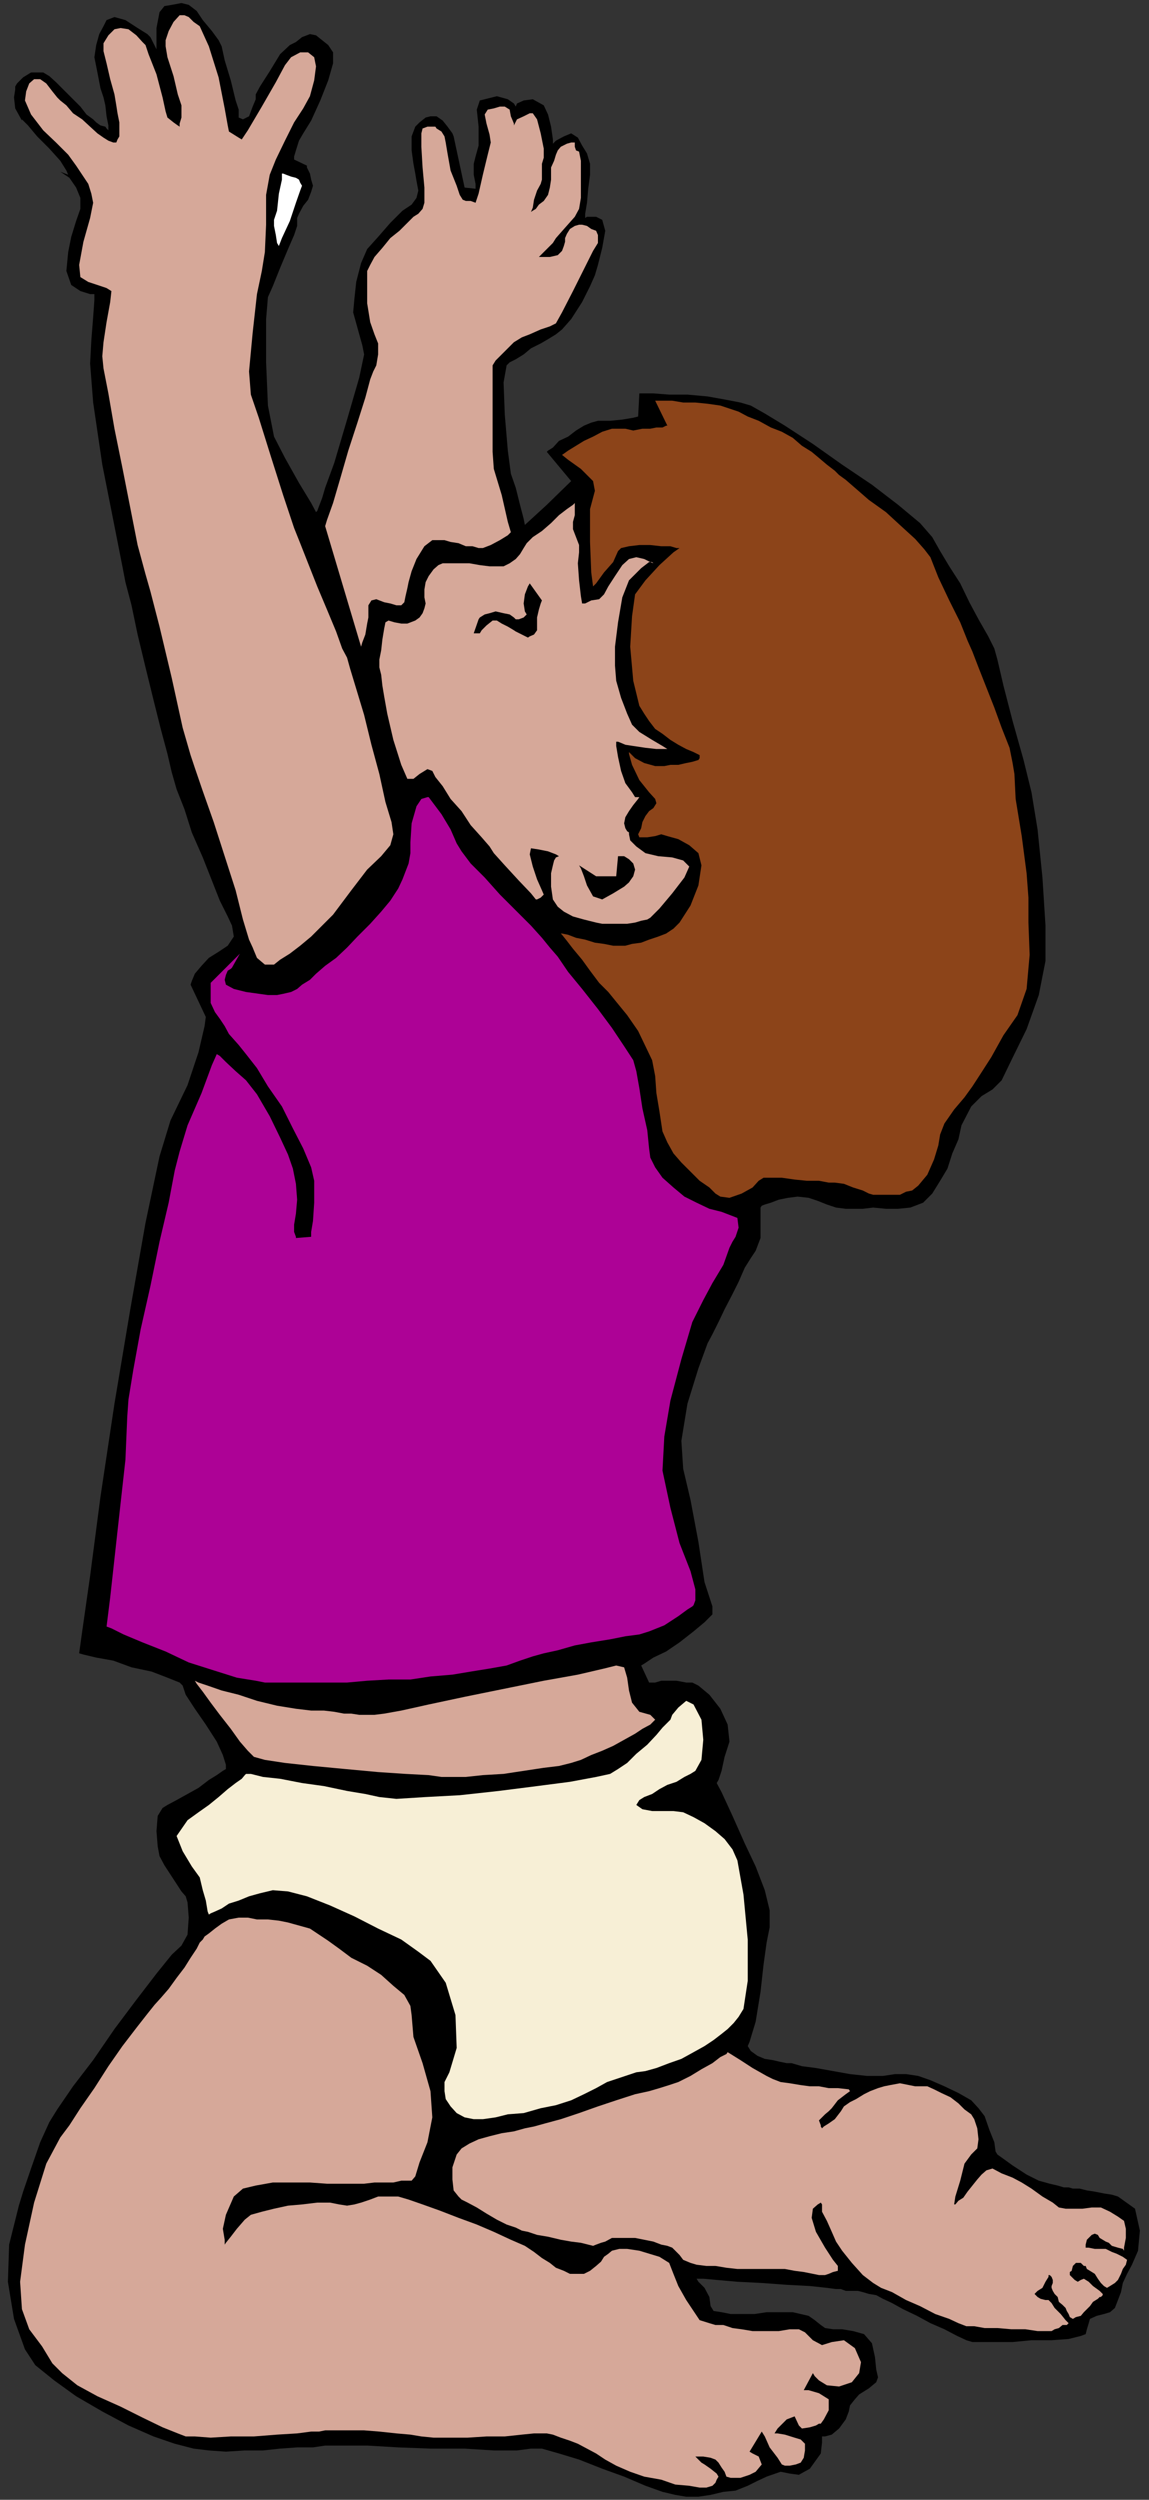 <?xml version="1.0" encoding="UTF-8" standalone="no"?>
<svg
   xmlns:ooo="http://xml.openoffice.org/svg/export"
   xmlns:dc="http://purl.org/dc/elements/1.1/"
   xmlns:cc="http://creativecommons.org/ns#"
   xmlns:rdf="http://www.w3.org/1999/02/22-rdf-syntax-ns#"
   xmlns:svg="http://www.w3.org/2000/svg"
   xmlns="http://www.w3.org/2000/svg"
   xmlns:sodipodi="http://sodipodi.sourceforge.net/DTD/sodipodi-0.dtd"
   xmlns:inkscape="http://www.inkscape.org/namespaces/inkscape"
   version="1.2"
   width="18.87mm"
   height="41.05mm"
   viewBox="0 0 1887 4105"
   preserveAspectRatio="xMidYMid"
   xml:space="preserve"
   id="svg90"
   sodipodi:docname="baby10.svg"
   style="fill-rule:evenodd;stroke-width:28.222;stroke-linejoin:round"
   inkscape:version="0.92.5 (2060ec1f9f, 2020-04-08)"><rect x="0" y="0" width="1887" height="4105" fill="#333333" stroke="none"/><sodipodi:namedview
   pagecolor="#ffffff"
   bordercolor="#666666"
   borderopacity="1"
   objecttolerance="10"
   gridtolerance="10"
   guidetolerance="10"
   inkscape:pageopacity="0"
   inkscape:pageshadow="2"
   inkscape:window-width="664"
   inkscape:window-height="487"
   id="namedview92"
   showgrid="false"
   inkscape:zoom="0.2102413"
   inkscape:cx="35.678741"
   inkscape:cy="77.555904"
   inkscape:window-x="0"
   inkscape:window-y="0"
   inkscape:window-maximized="0"
   inkscape:current-layer="svg90" />
 <defs
   class="ClipPathGroup"
   id="defs8">
  <clipPath
   id="presentation_clip_path"
   clipPathUnits="userSpaceOnUse">
   <rect
   x="0"
   y="0"
   width="21000"
   height="29700"
   id="rect2" />
  </clipPath>
  <clipPath
   id="presentation_clip_path_shrink"
   clipPathUnits="userSpaceOnUse">
   <rect
   x="21"
   y="29"
   width="20958"
   height="29641"
   id="rect5" />
  </clipPath>
 </defs>
 <defs
   class="TextShapeIndex"
   id="defs12">
  <g
   ooo:slide="id1"
   ooo:id-list="id3"
   id="g10" />
 </defs>
 <defs
   class="EmbeddedBulletChars"
   id="defs44">
  <g
   id="bullet-char-template-57356"
   transform="matrix(4.8828125e-4,0,0,-4.8828125e-4,0,0)">
   <path
   d="M 580,1141 1163,571 580,0 -4,571 Z"
   id="path14"
   inkscape:connector-curvature="0" />
  </g>
  <g
   id="bullet-char-template-57354"
   transform="matrix(4.8828125e-4,0,0,-4.8828125e-4,0,0)">
   <path
   d="M 8,1128 H 1137 V 0 H 8 Z"
   id="path17"
   inkscape:connector-curvature="0" />
  </g>
  <g
   id="bullet-char-template-10146"
   transform="matrix(4.8828125e-4,0,0,-4.8828125e-4,0,0)">
   <path
   d="M 174,0 602,739 174,1481 1456,739 Z M 1358,739 309,1346 659,739 Z"
   id="path20"
   inkscape:connector-curvature="0" />
  </g>
  <g
   id="bullet-char-template-10132"
   transform="matrix(4.8828125e-4,0,0,-4.8828125e-4,0,0)">
   <path
   d="M 2015,739 1276,0 H 717 l 543,543 H 174 v 393 h 1086 l -543,545 h 557 z"
   id="path23"
   inkscape:connector-curvature="0" />
  </g>
  <g
   id="bullet-char-template-10007"
   transform="matrix(4.8828125e-4,0,0,-4.8828125e-4,0,0)">
   <path
   d="m 0,-2 c -7,16 -16,29 -25,39 l 381,530 c -94,256 -141,385 -141,387 0,25 13,38 40,38 9,0 21,-2 34,-5 21,4 42,12 65,25 l 27,-13 111,-251 280,301 64,-25 24,25 c 21,-10 41,-24 62,-43 C 886,937 835,863 770,784 769,783 710,716 594,584 L 774,223 c 0,-27 -21,-55 -63,-84 l 16,-20 C 717,90 699,76 672,76 641,76 570,178 457,381 L 164,-76 c -22,-34 -53,-51 -92,-51 -42,0 -63,17 -64,51 -7,9 -10,24 -10,44 0,9 1,19 2,30 z"
   id="path26"
   inkscape:connector-curvature="0" />
  </g>
  <g
   id="bullet-char-template-10004"
   transform="matrix(4.8828125e-4,0,0,-4.8828125e-4,0,0)">
   <path
   d="M 285,-33 C 182,-33 111,30 74,156 52,228 41,333 41,471 c 0,78 14,145 41,201 34,71 87,106 158,106 53,0 88,-31 106,-94 l 23,-176 c 8,-64 28,-97 59,-98 l 735,706 c 11,11 33,17 66,17 42,0 63,-15 63,-46 V 965 c 0,-36 -10,-64 -30,-84 L 442,47 C 390,-6 338,-33 285,-33 Z"
   id="path29"
   inkscape:connector-curvature="0" />
  </g>
  <g
   id="bullet-char-template-9679"
   transform="matrix(4.8828125e-4,0,0,-4.8828125e-4,0,0)">
   <path
   d="M 813,0 C 632,0 489,54 383,161 276,268 223,411 223,592 c 0,181 53,324 160,431 106,107 249,161 430,161 179,0 323,-54 432,-161 108,-107 162,-251 162,-431 0,-180 -54,-324 -162,-431 C 1136,54 992,0 813,0 Z"
   id="path32"
   inkscape:connector-curvature="0" />
  </g>
  <g
   id="bullet-char-template-8226"
   transform="matrix(4.8828125e-4,0,0,-4.8828125e-4,0,0)">
   <path
   d="m 346,457 c -73,0 -137,26 -191,78 -54,51 -81,114 -81,188 0,73 27,136 81,188 54,52 118,78 191,78 73,0 134,-26 185,-79 51,-51 77,-114 77,-187 0,-75 -25,-137 -76,-188 -50,-52 -112,-78 -186,-78 z"
   id="path35"
   inkscape:connector-curvature="0" />
  </g>
  <g
   id="bullet-char-template-8211"
   transform="matrix(4.8828125e-4,0,0,-4.8828125e-4,0,0)">
   <path
   d="M -4,459 H 1135 V 606 H -4 Z"
   id="path38"
   inkscape:connector-curvature="0" />
  </g>
  <g
   id="bullet-char-template-61548"
   transform="matrix(4.8828125e-4,0,0,-4.8828125e-4,0,0)">
   <path
   d="m 173,740 c 0,163 58,303 173,419 116,115 255,173 419,173 163,0 302,-58 418,-173 116,-116 174,-256 174,-419 0,-163 -58,-303 -174,-418 C 1067,206 928,148 765,148 601,148 462,206 346,322 231,437 173,577 173,740 Z"
   id="path41"
   inkscape:connector-curvature="0" />
  </g>
 </defs>
 <g
   id="g49"
   transform="translate(-9556,-12797)">
  <g
   id="id2"
   class="Master_Slide">
   <g
   id="bg-id2"
   class="Background" />
   <g
   id="bo-id2"
   class="BackgroundObjects" />
  </g>
 </g>
 <g
   class="SlideGroup"
   id="g88"
   transform="translate(-9556,-12797)">
  <g
   id="g86">
   <g
   id="container-id1">
    <g
   id="id1"
   class="Slide"
   clip-path="url(#presentation_clip_path)">
     <g
   class="Page"
   id="g82">
      <g
   class="Graphic"
   id="g80">
       <g
   id="id3">
        <rect
   class="BoundingBox"
   x="9556"
   y="12797"
   width="1887"
   height="4105"
   id="rect51"
   style="fill:none;stroke:none" />
        <path
   d="m 9581,12939 3,-5 10,-10 13,-8 h 20 l 10,6 11,10 12,12 16,16 12,12 10,13 11,8 5,5 7,5 8,2 2,3 3,3 v -8 l -3,-15 -2,-18 -3,-13 -5,-15 -5,-26 -5,-25 3,-20 5,-18 7,-13 5,-10 13,-5 18,5 20,13 16,10 5,5 10,20 v -10 -25 l 5,-26 8,-10 12,-2 16,-3 12,3 13,10 10,15 15,18 11,15 5,10 5,23 10,33 8,33 5,15 v 3 5 5 l 7,3 10,-5 6,-16 5,-12 v -8 l 7,-13 16,-25 17,-28 16,-15 10,-5 10,-8 13,-5 10,2 10,8 10,8 8,12 v 18 l -8,28 -13,33 -15,33 -13,21 -7,12 -5,16 -3,10 v 5 l 21,10 v 3 l 5,10 2,10 3,10 -3,10 -5,13 -8,10 -7,13 -3,7 v 5 8 l -5,15 -10,23 -13,31 -12,30 -8,18 -3,36 v 71 l 3,71 10,51 18,35 23,41 20,33 8,15 2,-2 3,-8 5,-13 5,-17 15,-41 21,-71 20,-69 8,-38 -3,-15 -5,-18 -5,-18 -5,-18 2,-22 3,-28 8,-31 10,-23 18,-20 20,-23 20,-20 15,-10 8,-11 3,-12 -3,-16 -2,-12 -3,-16 -3,-22 v -23 l 6,-16 7,-7 10,-8 8,-2 h 10 l 10,7 8,10 8,11 2,5 18,84 18,2 v -8 l -3,-15 v -18 l 3,-12 5,-18 v -31 l -3,-28 5,-15 28,-7 18,5 10,7 3,5 2,-5 11,-5 15,-2 18,10 7,15 5,20 3,21 v 7 l 5,-5 13,-7 12,-5 11,7 7,13 8,13 5,17 v 18 l -3,23 -2,23 -3,18 v 7 l 3,-2 h 7 8 l 10,5 5,18 -5,28 -7,28 -5,17 -8,18 -13,26 -18,28 -15,17 -10,8 -13,8 -12,7 -16,8 -12,10 -13,8 -10,5 -5,5 -5,28 2,53 5,59 5,38 8,23 7,28 6,23 2,10 36,-33 40,-39 -40,-48 2,-2 8,-5 10,-11 15,-7 13,-10 13,-8 12,-5 11,-3 h 20 l 20,-2 18,-3 8,-2 2,-38 h 8 15 l 26,2 h 30 l 33,3 28,5 26,5 17,5 23,13 33,20 46,30 48,34 49,33 43,33 36,30 20,23 13,23 15,25 18,28 15,31 15,28 16,28 10,20 5,18 10,43 15,58 18,64 13,53 10,61 8,79 5,79 v 58 l -11,56 -20,56 -25,51 -16,33 -15,15 -18,11 -17,17 -16,31 -5,23 -10,23 -8,25 -12,20 -13,21 -15,15 -21,8 -20,2 h -20 l -21,-2 -17,2 h -16 -12 l -16,-2 -15,-5 -15,-6 -15,-5 -18,-2 -16,2 -15,3 -13,5 -10,3 -5,2 -2,3 v 7 21 22 l -8,21 -8,12 -10,16 -10,23 -10,20 -13,25 -10,21 -10,20 -8,15 -15,41 -18,58 -10,61 3,46 12,51 13,69 10,66 13,40 v 13 l -13,13 -18,15 -23,18 -22,15 -21,10 -15,10 -5,3 13,28 h 2 8 l 10,-3 h 13 12 l 16,3 h 10 l 10,5 18,15 18,23 12,26 3,28 -8,25 -5,23 -5,15 -3,5 8,15 18,39 20,45 18,38 15,39 8,33 v 28 l -5,25 -5,36 -5,45 -8,49 -10,33 -3,7 5,8 11,8 12,5 13,2 13,3 10,2 h 2 6 l 17,5 23,3 28,5 28,5 28,3 h 26 l 20,-3 h 18 l 20,3 20,7 23,10 23,11 21,12 12,13 10,13 8,23 8,20 2,15 3,5 7,5 18,13 23,15 20,10 18,5 13,3 10,3 h 5 3 l 7,2 h 11 l 12,3 13,2 15,3 13,2 10,3 28,20 8,36 -3,33 -10,23 -8,15 -7,15 -3,15 -5,13 -5,13 -8,7 -10,3 -12,3 -11,5 -2,7 -3,10 -2,8 -8,3 -20,5 -28,2 h -33 l -31,3 h -30 -23 -13 l -10,-3 -15,-7 -21,-11 -23,-10 -22,-12 -23,-11 -18,-10 -15,-7 -11,-6 -12,-2 -10,-3 -8,-2 h -10 -10 l -8,-3 h -8 l -15,-2 -28,-3 -38,-2 -41,-3 -40,-2 -34,-3 -22,-2 h -11 l 3,5 10,10 8,15 2,15 5,8 13,2 15,3 h 21 18 l 20,-3 h 15 13 15 l 13,3 13,3 10,7 10,8 7,5 13,2 h 15 l 18,3 18,5 13,15 5,23 2,20 3,13 -3,8 -12,10 -16,10 -7,8 -8,10 -2,10 -5,13 -11,15 -12,10 -11,3 h -5 v 10 l -2,18 -18,25 -18,10 -15,-2 -15,-3 -23,8 -15,7 -16,8 -20,8 -20,2 -21,5 -20,3 h -20 l -18,-3 -21,-5 -28,-10 -35,-15 -36,-13 -38,-15 -33,-10 -28,-8 h -18 l -23,3 h -38 l -48,-3 h -56 l -53,-2 -51,-3 h -41 -28 l -20,3 h -26 l -28,2 -28,3 h -30 l -31,2 -28,-2 -25,-3 -31,-8 -35,-12 -41,-18 -43,-23 -43,-25 -36,-26 -31,-25 -17,-26 -18,-50 -10,-61 2,-61 16,-64 7,-23 13,-38 15,-43 15,-33 13,-21 26,-38 33,-43 35,-51 36,-48 33,-43 25,-31 16,-15 10,-18 2,-28 -2,-25 -3,-10 -7,-8 -13,-20 -15,-23 -8,-15 -3,-16 -2,-25 2,-25 8,-13 8,-5 15,-8 18,-10 18,-10 17,-13 13,-8 10,-7 5,-3 v -2 -5 l -5,-16 -10,-22 -18,-28 -18,-26 -15,-23 -5,-15 -5,-5 -20,-8 -26,-10 -33,-7 -30,-11 -28,-5 -21,-5 -7,-2 5,-36 13,-91 17,-130 23,-153 26,-155 25,-142 23,-109 18,-59 28,-58 18,-54 10,-43 2,-15 -25,-53 2,-6 5,-12 11,-13 12,-13 16,-10 15,-10 10,-15 -3,-18 -7,-15 -13,-26 -13,-33 -15,-38 -18,-41 -12,-38 -13,-33 -8,-28 -7,-30 -11,-41 -12,-48 -13,-53 -13,-54 -10,-48 -10,-38 -5,-26 -13,-66 -20,-101 -15,-102 -5,-64 2,-38 3,-38 2,-28 v -10 h -7 l -16,-5 -15,-10 -8,-23 3,-31 5,-25 8,-26 7,-20 v -18 l -7,-17 -11,-16 -15,-10 13,5 -3,-7 -10,-16 -18,-20 -20,-20 -15,-18 -10,-10 v 2 l -11,-20 -2,-18 2,-13 z"
   id="path53"
   inkscape:connector-curvature="0"
   style="fill:#000000;stroke:none" />
        <path
   d="m 9960,15710 h 8 l 20,5 28,3 36,7 36,5 38,8 30,5 23,5 28,3 48,-3 56,-3 64,-7 63,-8 54,-7 43,-8 23,-5 13,-8 15,-10 15,-15 18,-15 15,-16 10,-12 11,-11 2,-2 3,-8 10,-12 13,-11 12,6 13,25 3,33 -3,33 -10,18 -8,5 -10,5 -13,8 -15,5 -13,7 -12,8 -13,5 -8,5 -5,8 10,7 16,3 h 23 12 l 16,2 17,8 18,10 18,13 15,13 13,17 8,18 10,56 7,74 v 68 l -7,46 -8,13 -8,10 -10,10 -10,8 -13,10 -15,10 -18,10 -20,11 -20,7 -21,8 -18,5 -15,2 -18,6 -15,5 -15,5 -18,10 -20,10 -21,10 -25,8 -25,5 -28,8 -26,2 -20,5 -21,3 h -15 l -15,-3 -13,-7 -10,-11 -8,-12 -2,-13 v -15 l 8,-16 12,-40 -2,-54 -16,-53 -25,-36 -20,-15 -28,-20 -38,-18 -39,-20 -40,-18 -38,-15 -31,-8 -25,-2 -21,5 -18,5 -17,7 -16,5 -12,8 -11,5 -7,3 -3,2 -2,-5 -3,-18 -5,-17 -5,-21 -13,-18 -15,-25 -10,-25 18,-26 18,-13 17,-12 16,-13 15,-13 13,-10 10,-7 5,-6 z"
   id="path55"
   inkscape:connector-curvature="0"
   style="fill:#f7efd6;stroke:none" />
        <path
   d="m 9950,14363 -48,48 v 5 13 15 l 7,15 8,11 8,12 7,13 16,18 12,15 18,23 18,30 23,33 18,36 17,33 13,31 5,22 v 36 l -2,30 -3,18 v 8 l -25,2 v -2 l -3,-8 v -12 l 3,-18 2,-23 -2,-26 -5,-25 -8,-23 -13,-28 -17,-35 -21,-36 -18,-23 -17,-15 -16,-15 -10,-10 -5,-3 -8,18 -17,46 -23,53 -13,43 -8,31 -10,53 -15,64 -15,73 -16,71 -12,66 -8,49 -2,28 -3,71 -13,117 -12,109 -6,48 8,3 20,10 31,13 38,15 38,18 41,13 38,12 31,5 15,3 h 20 26 28 28 33 l 33,-3 35,-2 h 36 l 33,-5 36,-3 30,-5 31,-5 28,-5 22,-8 21,-7 18,-5 23,-5 28,-8 27,-5 31,-5 25,-5 23,-3 16,-5 25,-10 23,-15 15,-11 8,-5 2,-2 3,-8 v -18 l -8,-30 -18,-46 -15,-58 -13,-61 3,-56 10,-59 18,-68 18,-61 18,-36 15,-28 18,-30 10,-28 5,-10 5,-8 5,-15 -2,-16 -26,-10 -20,-5 -21,-10 -20,-10 -18,-15 -18,-16 -12,-17 -8,-16 -2,-15 -3,-30 -8,-36 -5,-33 -5,-28 -5,-18 -15,-23 -20,-30 -23,-31 -26,-33 -23,-28 -17,-25 -13,-15 -13,-16 -18,-20 -25,-25 -26,-26 -25,-28 -23,-23 -15,-20 -8,-13 -10,-23 -15,-25 -15,-20 -6,-8 h -2 l -10,3 -8,12 -8,28 -2,31 v 18 l -3,17 -10,26 -7,15 -13,20 -15,18 -18,20 -21,21 -17,18 -18,17 -18,13 -15,13 -10,10 -13,8 -8,7 -10,5 -13,3 -10,2 h -15 l -36,-5 -20,-5 -13,-7 -2,-8 2,-8 3,-7 5,-3 2,-2 z"
   id="path57"
   inkscape:connector-curvature="0"
   style="fill:#ad0296;stroke:none" />
        <path
   d="m 10479,13544 3,-2 7,-5 13,-8 13,-8 15,-7 15,-8 16,-5 h 12 10 l 13,3 15,-3 h 13 l 10,-2 h 10 l 6,-3 h 2 l -20,-41 h 2 10 16 l 18,3 h 20 l 20,2 21,3 15,5 15,5 15,8 18,7 20,11 18,7 18,10 15,13 16,10 12,10 13,11 13,10 7,7 11,8 15,13 23,20 28,20 25,23 23,21 15,17 10,13 13,33 18,38 18,36 12,30 8,18 10,26 13,33 13,33 12,33 13,33 5,25 3,18 2,41 10,61 8,61 3,40 v 41 l 2,53 -5,56 -15,43 -23,33 -20,36 -18,28 -13,20 -13,18 -17,20 -16,23 -7,18 -3,18 -7,23 -11,25 -15,18 -10,8 -10,2 -10,5 h -13 -13 -10 -8 l -7,-2 -10,-5 -16,-5 -15,-6 -15,-2 h -10 l -16,-3 h -20 l -20,-2 -21,-3 h -18 -12 l -8,5 -10,11 -18,10 -20,7 -15,-2 -8,-5 -10,-10 -16,-11 -15,-15 -15,-15 -13,-15 -10,-18 -8,-18 -5,-33 -5,-30 -2,-28 -5,-26 -11,-23 -12,-25 -18,-26 -18,-22 -13,-16 -15,-15 -15,-20 -13,-18 -15,-18 -10,-13 -8,-10 -2,-2 h 2 l 10,2 13,5 15,3 16,5 15,2 15,3 h 10 10 l 11,-3 15,-2 13,-5 15,-5 13,-5 12,-8 10,-10 18,-28 13,-33 5,-33 -5,-20 -15,-13 -18,-10 -18,-5 -10,-3 -10,3 -13,2 h -13 l -2,-5 5,-10 2,-10 5,-10 6,-8 7,-5 5,-8 -2,-7 -10,-11 -16,-20 -12,-25 -5,-18 v -3 l 10,10 15,8 18,5 h 15 l 10,-2 h 13 l 13,-3 10,-2 10,-3 2,-3 v -5 l -10,-5 -12,-5 -13,-7 -13,-8 -13,-10 -12,-8 -10,-13 -8,-12 -8,-13 -10,-41 -5,-56 3,-50 5,-36 17,-23 23,-25 23,-21 10,-7 h -5 l -10,-3 h -15 l -18,-2 h -18 l -17,2 -13,3 -5,5 -8,18 -15,17 -13,18 -5,5 -3,-23 -2,-50 v -54 l 8,-30 -3,-16 -20,-20 -21,-15 z"
   id="path59"
   inkscape:connector-curvature="0"
   style="fill:#8c4419;stroke:none" />
        <path
   d="m 10019,13082 h 2 l 5,2 8,3 8,2 5,3 2,5 3,5 -3,8 -7,20 -10,30 -13,28 -5,13 -3,-5 -2,-13 -3,-15 v -10 l 5,-15 3,-28 5,-23 z"
   id="path61"
   inkscape:connector-curvature="0"
   style="fill:#ffffff;stroke:none" />
        <path
   d="m 9887,15984 2,-2 3,-5 7,-5 10,-8 11,-8 12,-7 16,-3 h 15 l 15,3 h 18 l 18,2 15,3 18,5 18,5 15,10 15,10 18,13 20,15 26,13 23,15 20,18 18,15 10,18 2,15 3,36 15,43 13,46 3,43 -8,41 -13,33 -7,23 -6,7 h -2 -5 -10 l -13,3 h -15 -16 l -17,2 h -16 -20 -25 l -28,-2 h -31 -30 l -28,5 -21,5 -15,13 -13,30 -5,23 3,18 v 8 l 2,-3 8,-10 10,-13 13,-15 10,-8 18,-5 20,-5 23,-5 23,-2 25,-3 h 21 l 15,3 13,2 12,-2 11,-3 15,-5 13,-5 h 15 18 l 17,5 23,8 28,10 31,12 30,11 28,12 28,13 23,10 15,10 13,10 13,8 10,8 13,5 10,5 h 10 13 l 10,-5 10,-8 8,-7 5,-8 7,-5 6,-5 12,-3 h 13 l 20,3 33,10 16,10 7,18 8,20 13,23 12,18 10,15 16,5 10,3 h 13 l 15,5 15,2 18,3 h 15 15 13 l 18,-3 h 15 l 10,5 13,13 15,8 16,-5 20,-3 18,13 10,23 -3,18 -12,15 -21,7 -20,-2 -13,-8 -7,-7 -3,-5 -15,28 h 8 l 17,5 16,10 v 18 l -8,15 -5,7 h -3 v 0 l -5,3 -10,3 -13,2 -5,-5 -7,-15 -13,5 -15,15 -5,8 h 5 l 12,2 16,5 10,3 7,7 v 11 l -2,12 -5,8 -8,3 -10,2 h -8 l -5,-2 -7,-11 -13,-17 -8,-18 -5,-8 -20,33 5,3 10,5 5,13 -10,12 -10,5 -15,5 h -16 l -7,-2 -3,-8 -5,-7 -5,-8 -5,-5 -8,-3 -12,-2 h -8 -5 l 10,10 5,3 10,7 10,8 3,5 -3,5 -2,5 -5,5 -10,3 h -11 l -17,-3 -23,-2 -23,-8 -28,-5 -23,-8 -23,-10 -18,-10 -15,-10 -15,-8 -15,-8 -13,-5 -15,-5 -13,-5 -10,-2 h -8 -13 l -20,2 -28,3 h -30 l -31,2 h -30 -26 l -20,-2 -18,-3 -23,-2 -28,-3 -25,-2 h -26 -23 -15 l -10,2 h -13 l -23,3 -33,2 -38,3 h -38 l -33,2 -26,-2 h -15 l -13,-5 -25,-10 -33,-16 -36,-18 -38,-17 -33,-18 -25,-20 -16,-16 -17,-28 -21,-28 -12,-33 -3,-45 8,-61 15,-69 20,-64 23,-43 15,-20 18,-28 23,-33 23,-36 23,-33 23,-30 18,-23 12,-15 10,-11 13,-15 13,-18 13,-17 10,-16 10,-15 5,-10 z"
   id="path63"
   inkscape:connector-curvature="0"
   style="fill:#d6a899;stroke:none" />
        <path
   d="m 10751,16167 -2,3 -10,5 -13,10 -18,10 -18,11 -20,10 -15,5 -16,5 -17,5 -23,5 -31,10 -30,10 -31,11 -30,10 -26,7 -18,5 -15,3 -18,5 -20,3 -20,5 -18,5 -15,7 -13,8 -8,10 -7,21 v 20 l 2,18 8,10 5,5 10,5 15,8 16,10 17,10 16,8 15,5 10,5 10,2 15,5 18,3 21,5 17,3 16,2 12,3 8,2 5,-2 8,-3 7,-2 11,-6 h 10 15 13 l 15,3 15,3 13,5 10,2 8,3 5,5 7,7 6,8 12,5 10,3 16,2 h 15 l 18,3 18,2 h 20 15 15 16 12 l 16,3 15,2 15,3 10,2 h 10 l 6,-2 7,-3 8,-2 v -8 l -8,-10 -13,-20 -15,-26 -7,-23 2,-15 8,-7 5,-3 2,3 v 2 10 l 8,15 8,18 7,16 10,15 16,20 18,20 17,13 13,8 18,7 23,13 23,10 25,13 23,8 15,7 13,5 h 13 l 17,3 h 21 l 23,2 h 23 l 20,3 h 15 8 l 5,-3 7,-2 6,-5 h 7 l 3,-3 -5,-5 -8,-10 -5,-5 -5,-5 -5,-8 -5,-5 h -5 l -8,-2 -5,-3 -5,-5 5,-5 8,-5 5,-10 5,-8 v -3 h 2 l 3,3 2,5 v 5 l -2,5 v 3 l 2,5 3,5 5,5 2,8 6,5 5,5 2,5 3,5 2,5 5,3 5,-3 8,-2 5,-6 5,-5 5,-5 5,-7 8,-5 3,-3 h 2 l 3,-3 v -2 l -5,-5 -11,-8 -7,-7 -8,-5 -5,2 -5,3 -5,-3 -5,-5 -3,-3 v 0 -5 l 3,-2 2,-8 5,-5 h 8 l 3,3 2,2 h 3 l 2,5 5,3 8,5 5,8 5,7 5,5 5,3 5,-3 8,-5 5,-5 5,-10 3,-8 5,-7 2,-8 -7,-5 -10,-5 -8,-3 -10,-5 h -8 -10 l -10,-2 h -5 v -5 l 2,-8 8,-8 5,-2 5,2 3,5 5,3 5,3 5,2 5,5 10,3 8,2 2,3 v -5 l 3,-16 v -15 l -3,-13 -10,-7 -13,-8 -15,-7 h -15 l -15,2 h -13 -15 l -11,-2 -10,-8 -17,-10 -18,-13 -16,-10 -15,-8 -18,-7 -15,-8 -10,3 -8,7 -7,8 -8,10 -8,10 -7,10 -8,5 -5,6 h -2 l 2,-13 8,-26 7,-28 11,-15 10,-10 2,-15 -2,-18 -5,-15 -5,-8 -11,-8 -10,-10 -13,-10 -15,-7 -12,-6 -11,-5 h -7 -13 l -10,-2 -15,-3 -16,3 -10,2 -10,3 -13,5 -10,5 -13,8 -10,5 -10,7 -5,8 -10,13 -10,7 -8,5 -3,3 -2,-3 v -2 l -3,-8 5,-5 5,-5 6,-5 5,-5 10,-13 13,-10 7,-5 -2,-3 -18,-2 h -15 l -16,-3 h -15 l -15,-2 -18,-3 -15,-2 -13,-5 -10,-5 -23,-13 -20,-13 -16,-10 z"
   id="path65"
   inkscape:connector-curvature="0"
   style="fill:#d6a899;stroke:none" />
        <path
   d="m 9876,15557 3,5 10,13 13,18 15,20 18,23 15,21 13,15 10,10 18,5 33,5 46,5 53,5 54,5 45,3 38,2 21,3 h 15 25 l 28,-3 34,-2 33,-5 33,-5 25,-3 20,-5 16,-5 17,-8 18,-7 18,-8 18,-10 18,-10 12,-8 13,-7 8,-8 -8,-8 -18,-5 -12,-15 -5,-20 -3,-21 -5,-17 -13,-3 -20,5 -43,10 -56,10 -64,13 -64,13 -61,13 -45,10 -28,5 -16,2 h -12 -13 l -13,-2 h -12 l -16,-3 -17,-2 h -21 l -25,-3 -31,-5 -33,-8 -30,-10 -28,-7 -23,-8 -15,-5 z"
   id="path67"
   inkscape:connector-curvature="0"
   style="fill:#d6a899;stroke:none" />
        <path
   d="m 10500,13623 -3,3 -10,7 -13,10 -13,13 -15,13 -15,10 -10,10 -5,8 -6,10 -7,8 -10,7 -10,5 h -11 -12 l -16,-2 -17,-3 h -18 -15 -11 l -7,3 -8,7 -8,11 -5,10 -2,12 v 13 l 2,10 -2,8 -3,8 -5,7 -7,5 -13,5 h -10 l -11,-2 -10,-3 -5,3 -2,10 -3,18 -2,18 -3,15 v 7 6 l 3,12 2,18 3,18 5,28 10,43 13,41 10,23 h 10 l 10,-8 13,-8 8,3 5,10 12,15 13,21 18,20 15,23 18,20 13,15 7,11 18,20 23,25 20,21 8,10 h 2 l 6,-3 5,-5 -3,-7 -8,-18 -7,-21 -5,-20 2,-10 13,2 15,3 13,5 5,3 v 0 l -5,2 -3,5 -2,8 -3,13 v 22 l 3,21 8,12 10,8 15,8 18,5 20,5 10,2 h 16 12 13 l 13,-2 10,-3 10,-2 5,-3 15,-15 21,-25 20,-26 8,-18 -10,-10 -18,-5 -23,-2 -21,-5 -15,-11 -10,-10 -2,-10 v -3 l -3,-2 -3,-5 -2,-8 2,-10 6,-10 7,-10 8,-10 2,-3 h -2 -5 l -5,-8 -11,-15 -7,-20 -5,-23 -3,-18 v -7 h 3 l 5,2 7,3 13,2 20,3 18,2 h 13 5 l -8,-5 -17,-10 -21,-13 -12,-12 -8,-18 -10,-26 -8,-28 -2,-25 v -31 l 5,-40 7,-41 11,-28 20,-20 13,-10 h 5 l 2,2 -5,-2 -10,-5 -13,-3 -12,3 -11,10 -12,18 -11,17 -7,13 -8,8 -13,2 -10,5 h -5 l -2,-12 -3,-26 -2,-28 2,-18 v -12 l -5,-13 -5,-13 v -12 l 3,-11 v -10 -7 z"
   id="path69"
   inkscape:connector-curvature="0"
   style="fill:#d6a899;stroke:none" />
        <path
   d="m 9971,14353 2,5 5,12 13,11 h 15 l 10,-8 16,-10 17,-13 18,-15 18,-18 18,-18 15,-20 15,-20 26,-34 23,-22 15,-18 5,-18 -3,-20 -10,-33 -10,-46 -13,-48 -12,-49 -13,-43 -10,-33 -5,-18 -8,-15 -10,-28 -15,-36 -16,-38 -15,-38 -13,-33 -10,-25 -5,-15 -13,-39 -20,-63 -20,-64 -13,-38 -3,-38 6,-64 7,-63 8,-38 5,-31 2,-45 v -49 l 6,-33 10,-25 15,-31 15,-30 15,-23 11,-20 7,-26 3,-23 -3,-15 -10,-8 h -13 l -15,8 -10,13 -15,28 -23,40 -23,39 -10,15 -5,-3 -8,-5 -8,-5 -2,-10 -5,-28 -10,-51 -16,-51 -15,-33 -10,-7 -8,-8 -7,-3 h -8 l -10,11 -8,15 -5,15 v 10 l 3,18 10,31 7,30 6,18 v 10 10 l -3,10 v 5 l -3,-2 -7,-5 -10,-8 -3,-10 -5,-23 -10,-38 -13,-33 -5,-15 -5,-5 -10,-11 -13,-10 -13,-2 -10,2 -10,10 -8,13 v 13 l 5,20 6,26 7,25 3,18 2,13 3,15 v 13 10 l -3,5 -2,5 h -5 l -8,-3 -8,-5 -10,-7 -12,-11 -13,-12 -15,-10 -11,-13 -10,-8 -5,-5 -8,-10 -10,-13 -10,-7 h -10 l -8,7 -5,13 -2,15 10,23 20,26 21,20 20,20 13,18 10,15 10,15 5,16 3,15 -5,25 -11,39 -7,38 2,20 13,8 15,5 15,5 8,5 -2,18 -6,33 -5,33 -2,23 2,20 8,41 10,58 13,64 13,66 12,61 13,48 8,28 15,58 20,84 18,82 13,45 7,21 13,38 18,51 18,56 18,56 12,48 10,33 z"
   id="path71"
   inkscape:connector-curvature="0"
   style="fill:#d6a899;stroke:none" />
        <path
   d="m 10400,13003 5,-10 11,-5 10,-5 h 5 l 7,10 6,23 5,25 v 15 l -3,10 v 13 13 l -2,7 -6,11 -5,15 -2,13 -3,7 3,-2 5,-3 5,-7 8,-6 7,-10 3,-12 2,-13 v -10 -10 l 5,-11 3,-10 3,-7 5,-6 10,-5 7,-2 h 6 v 2 5 l 2,6 5,2 3,15 v 31 30 l -3,18 -7,13 -16,18 -15,17 -5,8 -23,23 h 5 13 l 13,-3 7,-7 3,-8 2,-7 v -6 l 3,-7 5,-8 8,-5 7,-2 h 3 2 l 8,2 7,5 8,3 3,7 v 13 l -8,13 -5,10 -10,20 -18,36 -18,35 -10,18 -10,5 -15,5 -18,8 -13,5 -13,8 -15,15 -15,15 -5,8 v 20 43 49 30 l 2,28 13,43 10,44 5,17 -5,5 -13,8 -15,8 -13,5 h -7 l -10,-3 h -11 l -12,-5 -13,-2 -10,-3 h -13 -7 l -13,10 -13,21 -8,20 -5,18 -2,10 -3,13 -2,10 -5,5 h -8 l -10,-3 -10,-2 -13,-5 -8,2 -5,8 v 13 7 l -2,10 -3,18 -5,13 -2,7 -59,-198 3,-10 10,-28 12,-41 13,-45 15,-46 13,-41 8,-30 5,-13 5,-10 3,-18 v -18 l -6,-15 -7,-20 -5,-31 v -30 -23 l 5,-10 7,-13 13,-15 13,-16 15,-12 13,-13 10,-10 8,-5 7,-8 3,-10 v -8 -2 -15 l -3,-33 -2,-34 v -22 l 2,-8 8,-3 h 5 8 l 2,3 8,5 5,8 2,10 3,18 5,28 10,25 5,15 5,8 5,2 h 8 l 8,3 5,-15 7,-31 8,-33 5,-20 -2,-13 -5,-18 -3,-15 5,-8 10,-2 10,-3 h 8 l 8,5 2,11 3,7 2,5 z"
   id="path73"
   inkscape:connector-curvature="0"
   style="fill:#d6a899;stroke:none" />
        <path
   d="m 10571,14203 h 2 8 l 8,5 7,7 3,10 -3,11 -5,7 -2,3 -8,7 -18,11 -18,10 -15,-5 -10,-18 -5,-15 -5,-13 -3,-5 28,18 h 33 z"
   id="path75"
   inkscape:connector-curvature="0"
   style="fill:#000000;stroke:none" />
        <path
   d="m 10426,13755 -3,5 -5,13 -2,15 2,13 3,5 -5,5 -8,3 h -5 l -3,-3 -7,-5 -10,-2 -13,-3 -10,3 -8,2 -8,5 -2,3 -8,23 h 10 l 3,-5 8,-8 10,-8 h 7 l 8,5 10,5 10,6 3,2 20,10 3,-2 7,-3 5,-7 v -8 -13 l 3,-13 3,-10 2,-5 z"
   id="path77"
   inkscape:connector-curvature="0"
   style="fill:#000000;stroke:none" />
       </g>
      </g>
     </g>
    </g>
   </g>
  </g>
 </g>
</svg>